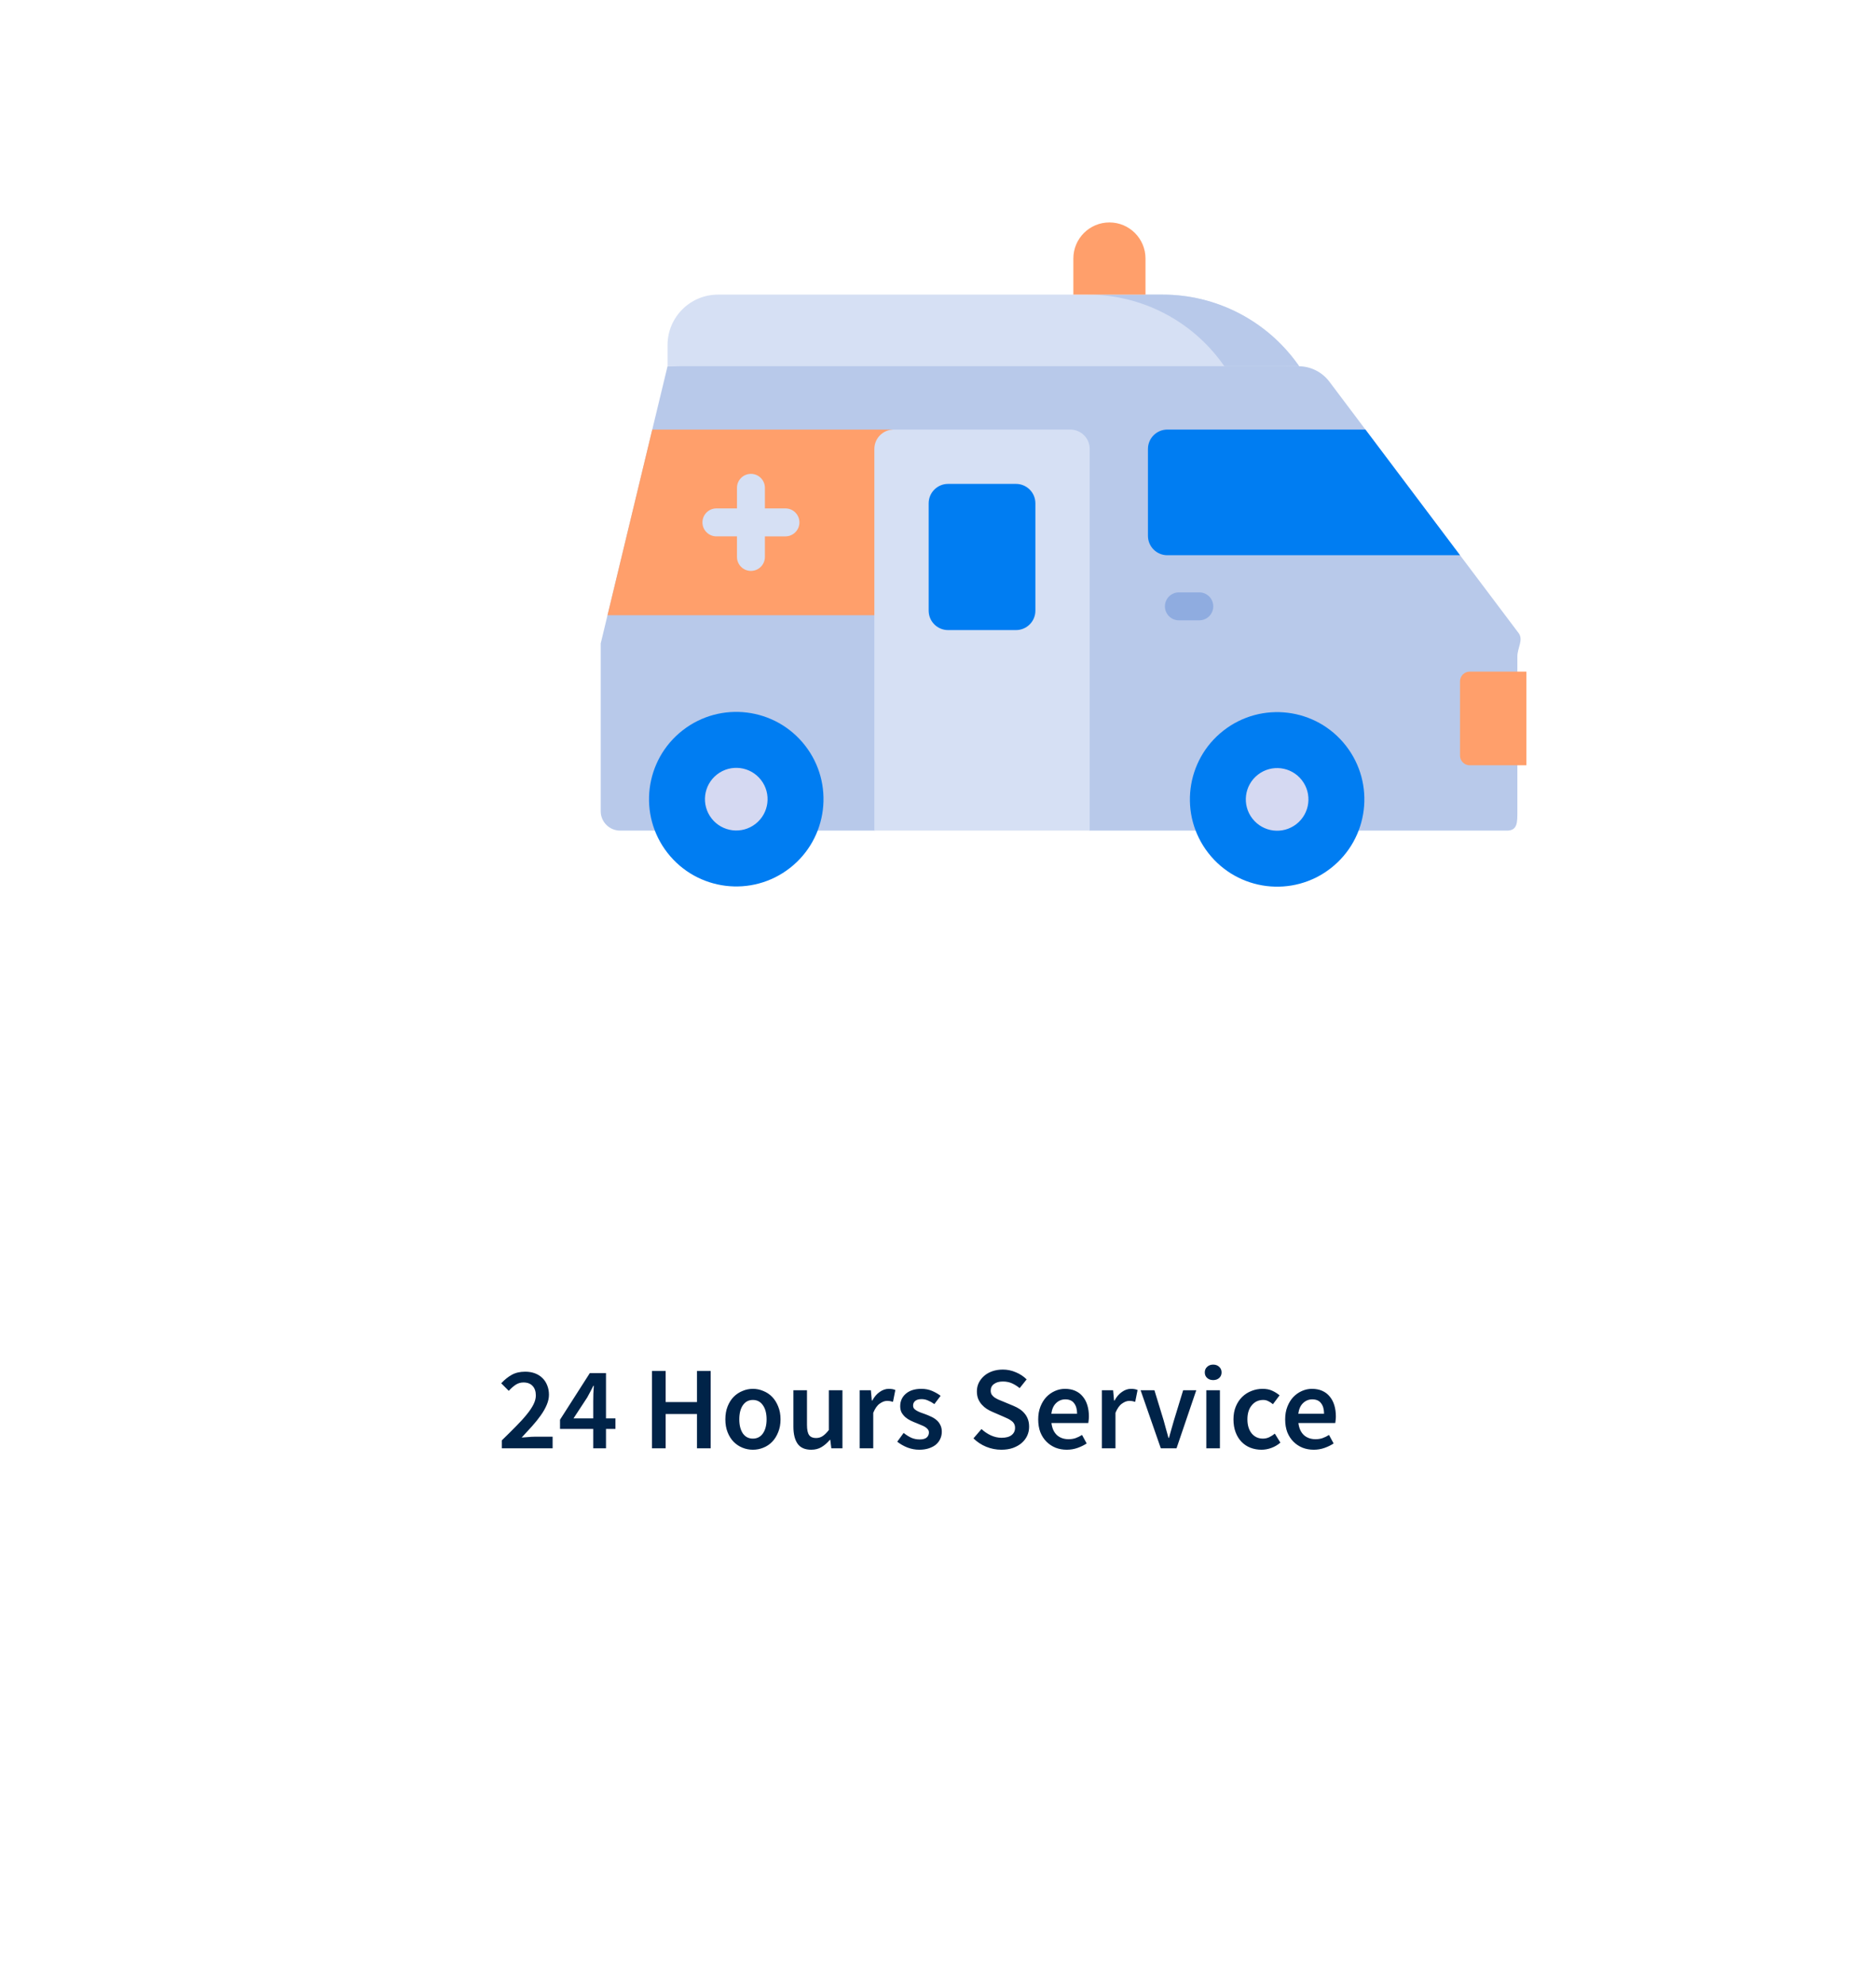 <svg width="381" height="403" viewBox="0 0 381 403" fill="none" xmlns="http://www.w3.org/2000/svg">
<g filter="url(#filter0_d_1_268)">
<rect x="75" y="110" width="282" height="242" rx="20" fill="white"/>
</g>
<path d="M101.912 294V292.392C102.968 291.368 103.92 290.424 104.768 289.56C105.632 288.696 106.36 287.896 106.952 287.16C107.56 286.424 108.024 285.736 108.344 285.096C108.664 284.456 108.824 283.848 108.824 283.272C108.824 282.456 108.608 281.816 108.176 281.352C107.744 280.872 107.12 280.632 106.304 280.632C105.712 280.632 105.168 280.8 104.672 281.136C104.192 281.472 103.744 281.872 103.328 282.336L101.792 280.8C102.496 280.048 103.216 279.472 103.952 279.072C104.704 278.656 105.608 278.448 106.664 278.448C107.4 278.448 108.064 278.56 108.656 278.784C109.248 279.008 109.752 279.328 110.168 279.744C110.584 280.144 110.904 280.632 111.128 281.208C111.368 281.784 111.488 282.424 111.488 283.128C111.488 283.8 111.336 284.488 111.032 285.192C110.744 285.88 110.344 286.584 109.832 287.304C109.336 288.008 108.752 288.736 108.08 289.488C107.408 290.24 106.696 291.016 105.944 291.816C106.344 291.784 106.776 291.752 107.24 291.72C107.704 291.672 108.12 291.648 108.488 291.648H112.232V294H101.912ZM120.481 294V290.064H113.737V288.192L119.785 278.736H123.073V287.928H124.993V290.064H123.073V294H120.481ZM116.473 287.928H120.481V284.472C120.481 284.024 120.489 283.496 120.505 282.888C120.537 282.28 120.569 281.752 120.601 281.304H120.505C120.313 281.704 120.113 282.096 119.905 282.48C119.697 282.864 119.481 283.264 119.257 283.68L116.473 287.928ZM132.406 294V278.304H135.19V284.616H141.55V278.304H144.334V294H141.55V287.04H135.19V294H132.406ZM152.904 294.288C152.168 294.288 151.464 294.152 150.792 293.88C150.12 293.608 149.52 293.208 148.992 292.68C148.48 292.152 148.072 291.504 147.768 290.736C147.464 289.968 147.312 289.096 147.312 288.12C147.312 287.144 147.464 286.272 147.768 285.504C148.072 284.736 148.48 284.088 148.992 283.56C149.52 283.032 150.12 282.632 150.792 282.36C151.464 282.072 152.168 281.928 152.904 281.928C153.64 281.928 154.344 282.072 155.016 282.36C155.704 282.632 156.304 283.032 156.816 283.56C157.328 284.088 157.736 284.736 158.04 285.504C158.36 286.272 158.52 287.144 158.52 288.12C158.52 289.096 158.36 289.968 158.04 290.736C157.736 291.504 157.328 292.152 156.816 292.68C156.304 293.208 155.704 293.608 155.016 293.88C154.344 294.152 153.64 294.288 152.904 294.288ZM152.904 292.032C153.768 292.032 154.448 291.68 154.944 290.976C155.44 290.256 155.688 289.304 155.688 288.12C155.688 286.92 155.44 285.968 154.944 285.264C154.448 284.544 153.768 284.184 152.904 284.184C152.04 284.184 151.36 284.544 150.864 285.264C150.384 285.968 150.144 286.92 150.144 288.12C150.144 289.304 150.384 290.256 150.864 290.976C151.36 291.68 152.04 292.032 152.904 292.032ZM164.756 294.288C163.492 294.288 162.572 293.888 161.996 293.088C161.42 292.272 161.132 291.112 161.132 289.608V282.216H163.892V289.248C163.892 290.224 164.036 290.912 164.324 291.312C164.612 291.712 165.076 291.912 165.716 291.912C166.228 291.912 166.676 291.784 167.06 291.528C167.46 291.272 167.884 290.856 168.332 290.28V282.216H171.092V294H168.836L168.62 292.272H168.548C168.036 292.88 167.476 293.368 166.868 293.736C166.276 294.104 165.572 294.288 164.756 294.288ZM174.588 294V282.216H176.868L177.06 284.304H177.156C177.572 283.536 178.076 282.952 178.668 282.552C179.26 282.136 179.868 281.928 180.492 281.928C181.052 281.928 181.5 282.008 181.836 282.168L181.356 284.568C181.148 284.504 180.956 284.456 180.78 284.424C180.604 284.392 180.388 284.376 180.132 284.376C179.668 284.376 179.18 284.56 178.668 284.928C178.156 285.28 177.716 285.904 177.348 286.8V294H174.588ZM186.688 294.288C185.872 294.288 185.064 294.136 184.264 293.832C183.48 293.512 182.8 293.12 182.224 292.656L183.52 290.88C184.048 291.296 184.568 291.624 185.08 291.864C185.608 292.088 186.176 292.2 186.784 292.2C187.424 292.2 187.896 292.072 188.2 291.816C188.504 291.544 188.656 291.2 188.656 290.784C188.656 290.544 188.584 290.336 188.44 290.16C188.296 289.968 188.104 289.8 187.864 289.656C187.624 289.512 187.352 289.384 187.048 289.272C186.744 289.144 186.44 289.016 186.136 288.888C185.752 288.744 185.36 288.576 184.96 288.384C184.56 288.192 184.2 287.96 183.88 287.688C183.576 287.416 183.32 287.104 183.112 286.752C182.92 286.384 182.824 285.952 182.824 285.456C182.824 284.416 183.208 283.568 183.976 282.912C184.744 282.256 185.792 281.928 187.12 281.928C187.936 281.928 188.672 282.072 189.328 282.36C189.984 282.648 190.552 282.976 191.032 283.344L189.76 285.024C189.344 284.72 188.92 284.48 188.488 284.304C188.072 284.112 187.632 284.016 187.168 284.016C186.576 284.016 186.136 284.144 185.848 284.4C185.576 284.64 185.44 284.944 185.44 285.312C185.44 285.552 185.504 285.76 185.632 285.936C185.776 286.096 185.96 286.24 186.184 286.368C186.408 286.496 186.664 286.616 186.952 286.728C187.256 286.84 187.568 286.952 187.888 287.064C188.288 287.208 188.688 287.376 189.088 287.568C189.488 287.744 189.848 287.968 190.168 288.24C190.504 288.512 190.768 288.848 190.96 289.248C191.168 289.632 191.272 290.096 191.272 290.64C191.272 291.152 191.168 291.632 190.96 292.08C190.768 292.512 190.48 292.896 190.096 293.232C189.712 293.552 189.232 293.808 188.656 294C188.08 294.192 187.424 294.288 186.688 294.288ZM203.365 294.288C202.309 294.288 201.285 294.088 200.293 293.688C199.317 293.288 198.453 292.72 197.701 291.984L199.333 290.088C199.893 290.616 200.533 291.048 201.253 291.384C201.973 291.704 202.693 291.864 203.413 291.864C204.309 291.864 204.989 291.68 205.453 291.312C205.917 290.944 206.149 290.456 206.149 289.848C206.149 289.528 206.085 289.256 205.957 289.032C205.845 288.808 205.677 288.616 205.453 288.456C205.245 288.28 204.989 288.12 204.685 287.976C204.397 287.832 204.077 287.688 203.725 287.544L201.565 286.608C201.181 286.448 200.797 286.248 200.413 286.008C200.045 285.768 199.709 285.48 199.405 285.144C199.101 284.808 198.853 284.416 198.661 283.968C198.485 283.52 198.397 283.008 198.397 282.432C198.397 281.808 198.525 281.232 198.781 280.704C199.053 280.16 199.421 279.688 199.885 279.288C200.349 278.888 200.901 278.576 201.541 278.352C202.197 278.128 202.909 278.016 203.677 278.016C204.589 278.016 205.469 278.2 206.317 278.568C207.165 278.92 207.893 279.4 208.501 280.008L207.085 281.784C206.573 281.368 206.045 281.04 205.501 280.8C204.957 280.56 204.349 280.44 203.677 280.44C202.925 280.44 202.325 280.608 201.877 280.944C201.429 281.264 201.205 281.712 201.205 282.288C201.205 282.592 201.269 282.856 201.397 283.08C201.541 283.288 201.725 283.48 201.949 283.656C202.189 283.816 202.461 283.968 202.765 284.112C203.069 284.24 203.381 284.368 203.701 284.496L205.837 285.384C206.301 285.576 206.725 285.8 207.109 286.056C207.493 286.312 207.821 286.608 208.093 286.944C208.381 287.28 208.605 287.672 208.765 288.12C208.925 288.552 209.005 289.056 209.005 289.632C209.005 290.272 208.877 290.872 208.621 291.432C208.365 291.992 207.989 292.488 207.493 292.92C207.013 293.336 206.421 293.672 205.717 293.928C205.029 294.168 204.245 294.288 203.365 294.288ZM216.659 294.288C215.843 294.288 215.083 294.152 214.379 293.88C213.675 293.592 213.059 293.184 212.531 292.656C212.003 292.128 211.587 291.488 211.283 290.736C210.995 289.968 210.851 289.096 210.851 288.12C210.851 287.16 211.003 286.296 211.307 285.528C211.611 284.76 212.011 284.112 212.507 283.584C213.019 283.056 213.603 282.648 214.259 282.36C214.915 282.072 215.587 281.928 216.275 281.928C217.075 281.928 217.779 282.064 218.387 282.336C218.995 282.608 219.499 282.992 219.899 283.488C220.315 283.984 220.627 284.576 220.835 285.264C221.043 285.952 221.147 286.704 221.147 287.52C221.147 287.792 221.131 288.048 221.099 288.288C221.083 288.528 221.059 288.72 221.027 288.864H213.539C213.667 289.92 214.035 290.736 214.643 291.312C215.267 291.872 216.059 292.152 217.019 292.152C217.531 292.152 218.003 292.08 218.435 291.936C218.883 291.776 219.323 291.56 219.755 291.288L220.691 293.016C220.131 293.384 219.507 293.688 218.819 293.928C218.131 294.168 217.411 294.288 216.659 294.288ZM213.515 286.992H218.747C218.747 286.08 218.547 285.368 218.147 284.856C217.763 284.328 217.163 284.064 216.347 284.064C215.643 284.064 215.027 284.312 214.499 284.808C213.971 285.304 213.643 286.032 213.515 286.992ZM223.783 294V282.216H226.063L226.255 284.304H226.351C226.767 283.536 227.271 282.952 227.863 282.552C228.455 282.136 229.063 281.928 229.687 281.928C230.247 281.928 230.695 282.008 231.031 282.168L230.551 284.568C230.343 284.504 230.151 284.456 229.975 284.424C229.799 284.392 229.583 284.376 229.327 284.376C228.863 284.376 228.375 284.56 227.863 284.928C227.351 285.28 226.911 285.904 226.543 286.8V294H223.783ZM235.751 294L231.647 282.216H234.455L236.327 288.336C236.487 288.912 236.647 289.496 236.807 290.088C236.983 290.68 237.151 291.28 237.311 291.888H237.407C237.583 291.28 237.751 290.68 237.911 290.088C238.071 289.496 238.239 288.912 238.415 288.336L240.287 282.216H242.951L238.943 294H235.751ZM244.994 294V282.216H247.754V294H244.994ZM246.386 280.152C245.89 280.152 245.482 280.008 245.162 279.72C244.842 279.432 244.682 279.056 244.682 278.592C244.682 278.128 244.842 277.752 245.162 277.464C245.482 277.16 245.89 277.008 246.386 277.008C246.882 277.008 247.29 277.16 247.61 277.464C247.93 277.752 248.09 278.128 248.09 278.592C248.09 279.056 247.93 279.432 247.61 279.72C247.29 280.008 246.882 280.152 246.386 280.152ZM256.195 294.288C255.395 294.288 254.643 294.152 253.939 293.88C253.251 293.608 252.651 293.208 252.139 292.68C251.627 292.152 251.227 291.504 250.939 290.736C250.651 289.968 250.507 289.096 250.507 288.12C250.507 287.144 250.667 286.272 250.987 285.504C251.307 284.736 251.739 284.088 252.283 283.56C252.827 283.032 253.451 282.632 254.155 282.36C254.875 282.072 255.627 281.928 256.411 281.928C257.179 281.928 257.835 282.056 258.379 282.312C258.939 282.568 259.435 282.88 259.867 283.248L258.523 285.048C258.203 284.776 257.883 284.568 257.563 284.424C257.259 284.264 256.923 284.184 256.555 284.184C255.595 284.184 254.819 284.544 254.227 285.264C253.635 285.968 253.339 286.92 253.339 288.12C253.339 289.304 253.627 290.256 254.203 290.976C254.795 291.68 255.555 292.032 256.483 292.032C256.947 292.032 257.379 291.936 257.779 291.744C258.195 291.536 258.571 291.296 258.907 291.024L260.035 292.848C259.475 293.328 258.859 293.688 258.187 293.928C257.531 294.168 256.867 294.288 256.195 294.288ZM266.815 294.288C265.999 294.288 265.239 294.152 264.535 293.88C263.831 293.592 263.215 293.184 262.687 292.656C262.159 292.128 261.743 291.488 261.439 290.736C261.151 289.968 261.007 289.096 261.007 288.12C261.007 287.16 261.159 286.296 261.463 285.528C261.767 284.76 262.167 284.112 262.663 283.584C263.175 283.056 263.759 282.648 264.415 282.36C265.071 282.072 265.743 281.928 266.431 281.928C267.231 281.928 267.935 282.064 268.543 282.336C269.151 282.608 269.655 282.992 270.055 283.488C270.471 283.984 270.783 284.576 270.991 285.264C271.199 285.952 271.303 286.704 271.303 287.52C271.303 287.792 271.287 288.048 271.255 288.288C271.239 288.528 271.215 288.72 271.183 288.864H263.695C263.823 289.92 264.191 290.736 264.799 291.312C265.423 291.872 266.215 292.152 267.175 292.152C267.687 292.152 268.159 292.08 268.591 291.936C269.039 291.776 269.479 291.56 269.911 291.288L270.847 293.016C270.287 293.384 269.663 293.688 268.975 293.928C268.287 294.168 267.567 294.288 266.815 294.288ZM263.671 286.992H268.903C268.903 286.08 268.703 285.368 268.303 284.856C267.919 284.328 267.319 284.064 266.503 284.064C265.799 284.064 265.183 284.312 264.655 284.808C264.127 285.304 263.799 286.032 263.671 286.992Z" fill="#002348"/>
<mask id="mask0_1_268" style="mask-type:alpha" maskUnits="userSpaceOnUse" x="100" y="0" width="232" height="232">
<rect x="100" width="232" height="232" rx="116" fill="white"/>
</mask>
<g mask="url(#mask0_1_268)">
<path d="M122 130.615V164.67C122 166.845 123.764 168.609 125.939 168.609H177.575L199.442 161.1L221.31 168.609H306.061C308.237 168.609 308.164 166.845 308.164 164.67V133.25C308.164 131.54 309.444 129.877 308.416 128.511L269.991 77.483C268.502 75.506 266.171 74.343 263.697 74.343L192.515 71.773L135.573 74.343L122 130.615Z" fill="#B8C9EA"/>
<path d="M135.572 74.343V70.056C135.572 64.395 140.162 59.805 145.824 59.805H236.113C246.986 59.805 257.192 65.047 263.525 73.885L263.854 74.343H135.572Z" fill="#D6E0F4"/>
<path d="M263.525 73.885C257.192 65.047 246.986 59.805 236.113 59.805H220.915C231.788 59.805 241.994 65.047 248.327 73.885L248.655 74.343H263.854L263.525 73.885Z" fill="#B8C9EA"/>
<path d="M225.315 45.153C229.361 45.153 232.641 48.433 232.641 52.479V59.805H217.989V52.479C217.989 48.433 221.269 45.153 225.315 45.153Z" fill="#FF9F6B"/>
<path d="M123.382 124.885H202.772L181.242 87.2H132.471L123.382 124.885Z" fill="#FF9F6B"/>
<path d="M277.308 87.2H237.078C234.902 87.2 233.138 88.964 233.138 91.139V108.771C233.138 110.946 234.902 112.71 237.078 112.71H296.517L277.308 87.2Z" fill="#007DF2"/>
<path d="M177.575 91.139V168.609H221.309V91.139C221.309 88.964 219.546 87.2 217.37 87.2H181.514C179.339 87.2 177.575 88.964 177.575 91.139V91.139Z" fill="#D6E0F4"/>
<path d="M188.605 123.966V102.169C188.605 99.994 190.368 98.23 192.544 98.23H206.34C208.516 98.23 210.279 99.994 210.279 102.169V123.966C210.279 126.141 208.516 127.905 206.34 127.905H192.544C190.368 127.905 188.605 126.141 188.605 123.966Z" fill="#007DF2"/>
<circle cx="149.529" cy="162.229" r="17.717" transform="rotate(-37.971 149.529 162.229)" fill="#007DF2"/>
<circle cx="149.529" cy="162.229" r="6.359" transform="rotate(-37.971 149.529 162.229)" fill="#D5D9F2"/>
<circle cx="259.375" cy="162.274" r="17.717" transform="rotate(-37.971 259.375 162.274)" fill="#007DF2"/>
<circle cx="259.375" cy="162.274" r="6.359" transform="rotate(-37.971 259.375 162.274)" fill="#D5D9F2"/>
<path d="M298.487 155.348H310V136.336H298.487C297.399 136.336 296.517 137.218 296.517 138.306V153.379C296.517 154.467 297.399 155.348 298.487 155.348V155.348Z" fill="#FF9F6B"/>
<path d="M159.52 103.205H155.345V99.031C155.345 97.464 154.075 96.194 152.509 96.194C150.941 96.194 149.672 97.464 149.672 99.031V103.205H145.497C143.93 103.205 142.66 104.476 142.66 106.042C142.66 107.609 143.93 108.879 145.497 108.879H149.671V113.054C149.671 114.621 150.941 115.891 152.508 115.891C154.075 115.891 155.345 114.621 155.345 113.054V108.88H159.519C161.086 108.88 162.356 107.61 162.356 106.043C162.356 104.476 161.087 103.205 159.52 103.205V103.205Z" fill="#D6E0F4"/>
<path d="M243.566 125.923H239.422C237.855 125.923 236.585 124.653 236.585 123.086C236.585 121.519 237.855 120.249 239.422 120.249H243.566C245.133 120.249 246.403 121.519 246.403 123.086C246.403 124.653 245.133 125.923 243.566 125.923Z" fill="#8FACE0"/>
</g>
<defs>
<filter id="filter0_d_1_268" x="0" y="45" width="432" height="392" filterUnits="userSpaceOnUse" color-interpolation-filters="sRGB">
<feFlood flood-opacity="0" result="BackgroundImageFix"/>
<feColorMatrix in="SourceAlpha" type="matrix" values="0 0 0 0 0 0 0 0 0 0 0 0 0 0 0 0 0 0 127 0" result="hardAlpha"/>
<feMorphology radius="25" operator="dilate" in="SourceAlpha" result="effect1_dropShadow_1_268"/>
<feOffset dy="10"/>
<feGaussianBlur stdDeviation="25"/>
<feColorMatrix type="matrix" values="0 0 0 0 0 0 0 0 0 0.231 0 0 0 0 0.475 0 0 0 0.073 0"/>
<feBlend mode="normal" in2="BackgroundImageFix" result="effect1_dropShadow_1_268"/>
<feBlend mode="normal" in="SourceGraphic" in2="effect1_dropShadow_1_268" result="shape"/>
</filter>
</defs>
</svg>
